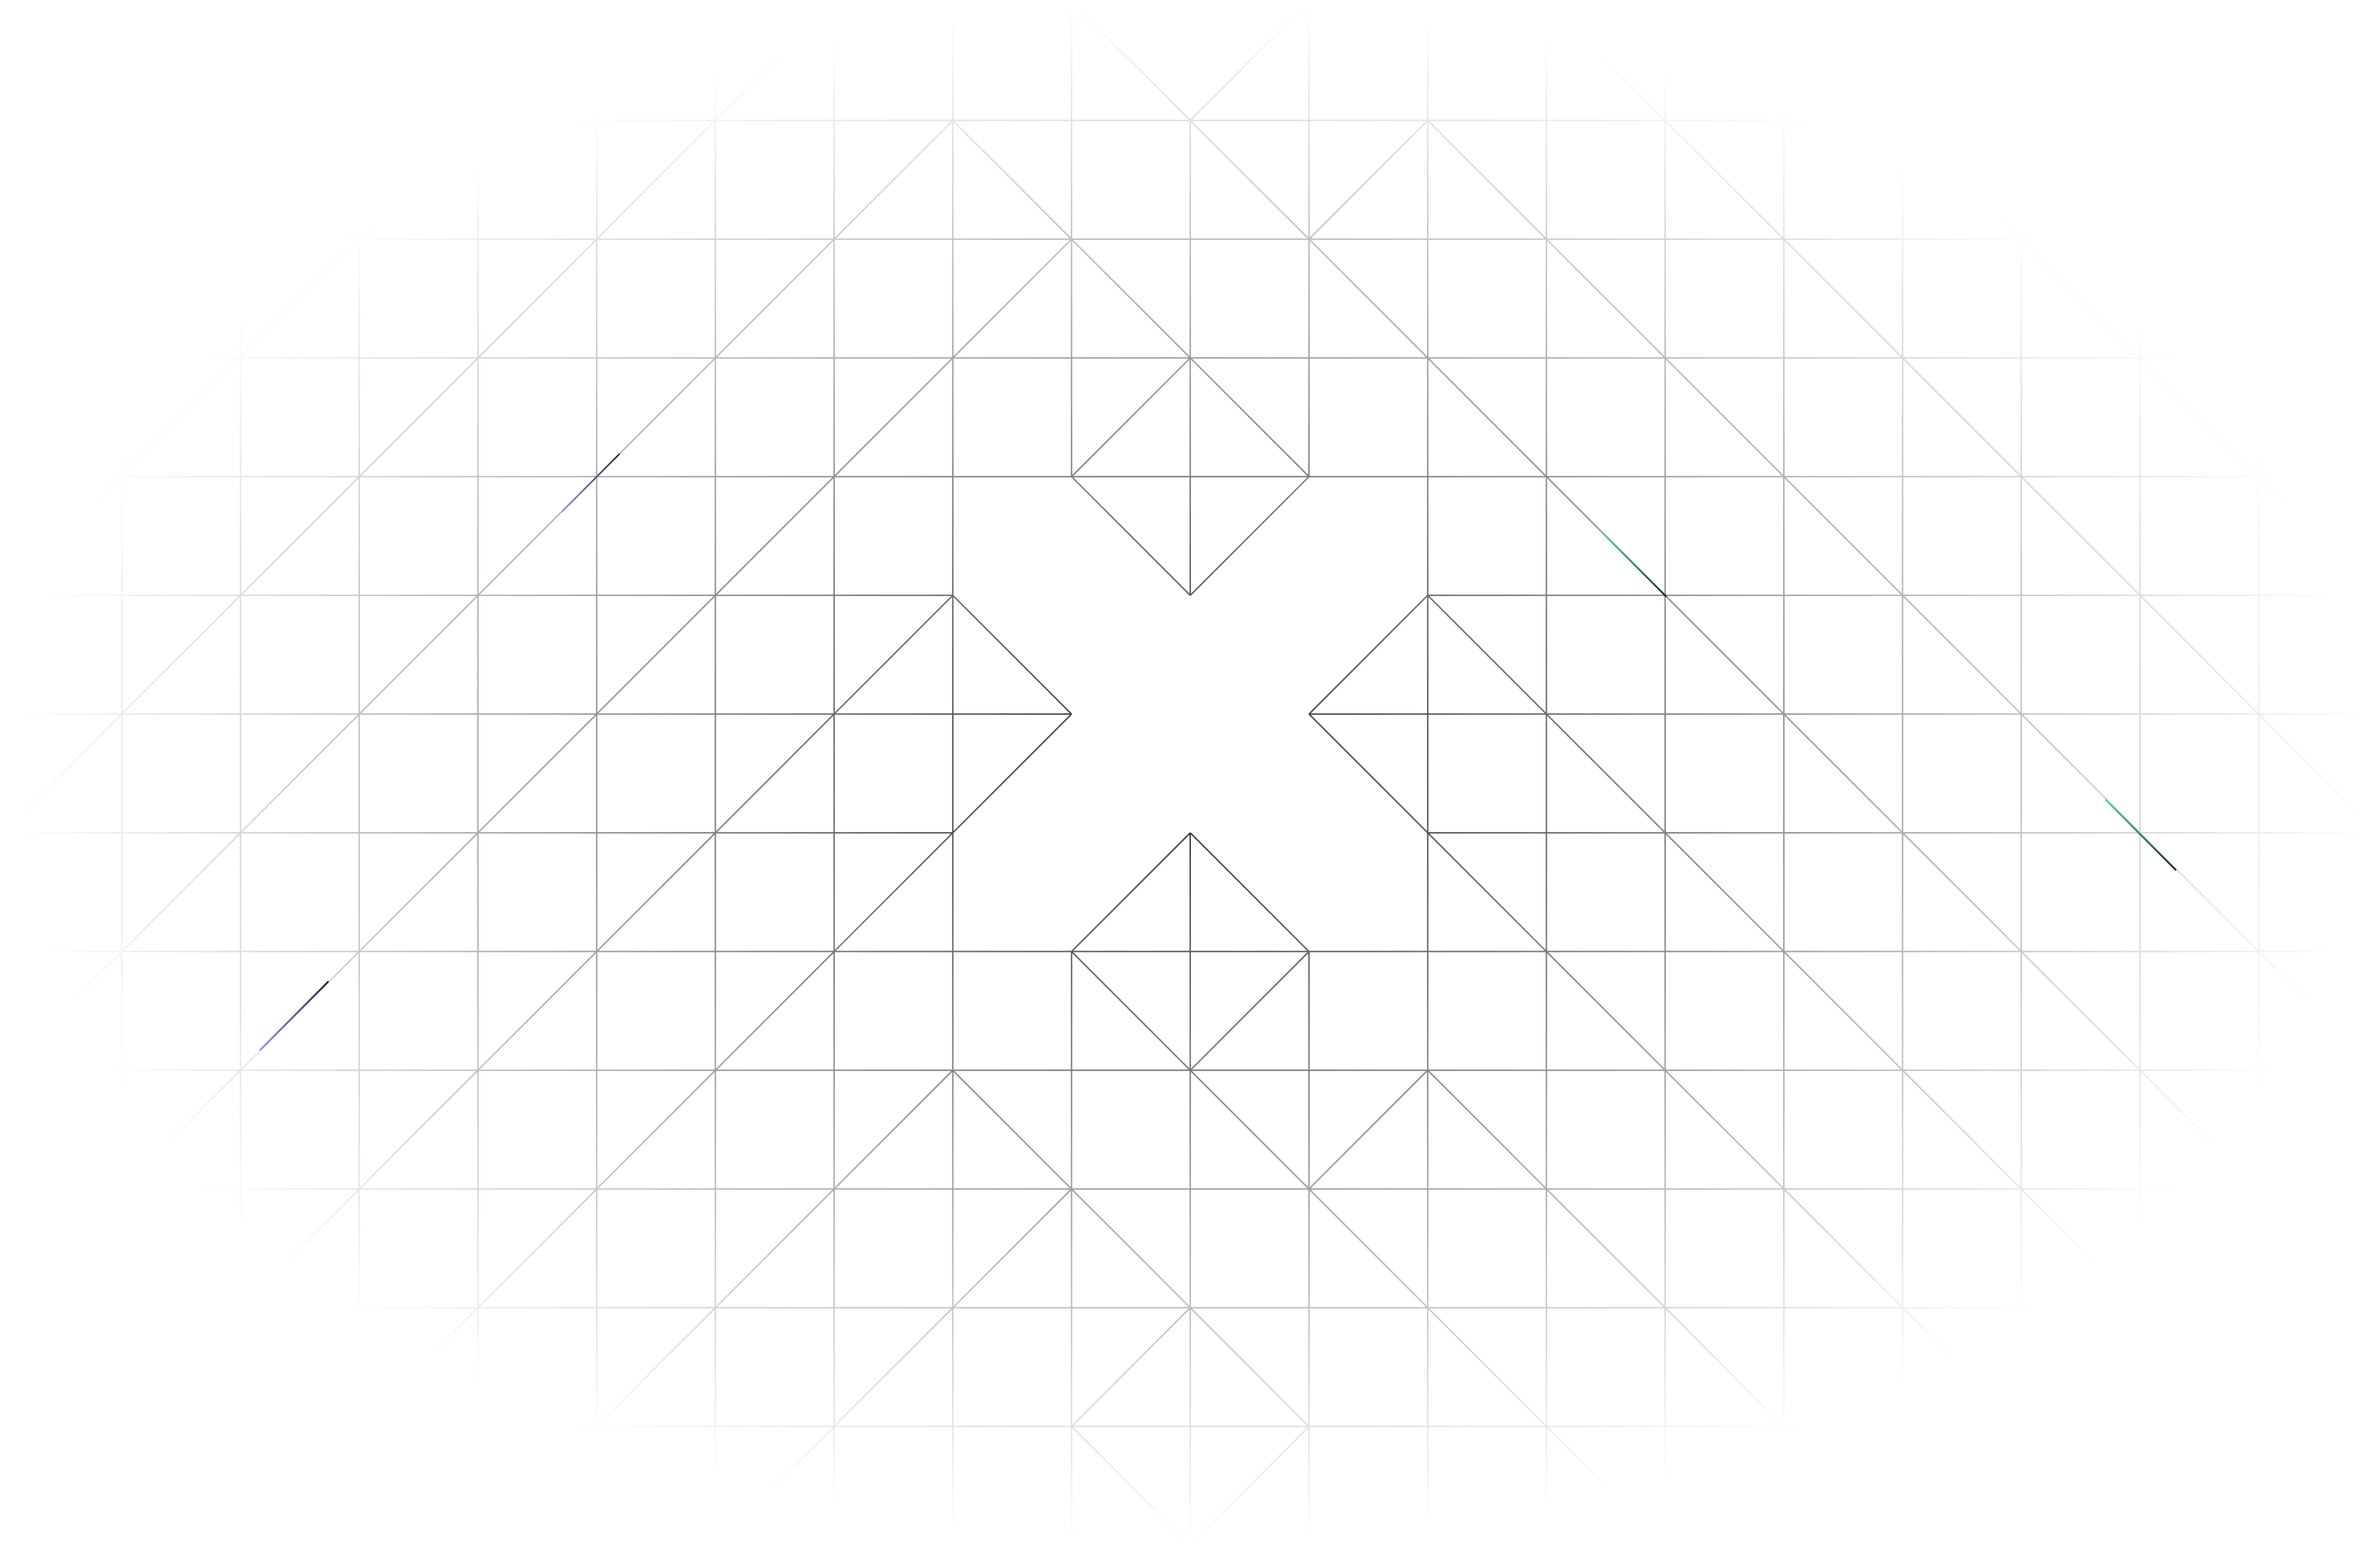 <svg width="830" height="540" viewBox="0 0 830 540" fill="none" xmlns="http://www.w3.org/2000/svg">
<g clip-path="url(#clip0_1908_848)">
<mask id="mask0_1908_848" style="mask-type:luminance" maskUnits="userSpaceOnUse" x="0" y="0" width="830" height="540">
<path d="M830 0H0V540H830V0Z" fill="white"/>
</mask>
<g mask="url(#mask0_1908_848)">
<path d="M373.688 42.002H415.09M373.688 42.002V83.404M373.688 42.002V0.6M373.688 42.002H332.285M415.09 42.002V83.404M415.09 42.002L373.688 0.6M415.09 42.002H456.492M415.09 42.002L456.492 83.404M415.09 42.002L456.492 0.6M373.688 83.404H415.09M373.688 83.404L332.285 42.002M373.688 83.404V124.807M373.688 83.404L332.285 124.807M373.688 83.404L415.09 124.807M373.688 83.404H332.285M373.688 0.6H332.285M332.285 42.002V0.6M332.285 42.002V83.404M332.285 42.002H290.883M332.285 42.002L290.883 83.404M415.09 83.404V124.807M415.09 83.404H456.492M456.492 42.002V83.404M456.492 42.002V0.6M456.492 42.002H497.895M456.492 83.404V124.807M456.492 83.404L497.895 124.807M456.492 83.404L497.895 42.002M456.492 83.404H497.895M456.492 0.6H497.895M373.688 124.807H415.09M373.688 124.807V166.209M373.688 124.807H332.285M332.285 124.807V166.209M332.285 124.807H290.883M332.285 124.807V83.404M332.285 124.807L290.883 166.209M415.09 124.807L456.492 166.209M415.09 124.807H456.492M415.09 124.807L373.688 166.209M415.09 124.807V166.209M332.285 83.404H290.883M332.285 0.6H290.883M290.883 42.002V0.6M290.883 42.002H249.48M290.883 42.002V83.404M290.883 83.404H249.48M290.883 83.404L249.48 124.807M290.883 83.404V124.807M497.895 42.002V0.6M497.895 42.002V83.404M497.895 42.002H539.297M497.895 42.002L539.297 83.404M456.492 124.807V166.209M456.492 124.807H497.895M497.895 124.807V166.209M497.895 124.807H539.297M497.895 124.807V83.404M497.895 124.807L539.297 166.209M497.895 83.404H539.297M497.895 0.6H539.297M456.492 166.209H497.895M456.492 166.209H415.09M456.492 166.209L415.09 207.611M373.688 166.209H415.09M373.688 166.209L415.09 207.611M373.688 166.209H332.285M415.09 166.209V207.611M332.285 166.209H290.883M332.285 166.209V207.611M290.883 124.807H249.48M290.883 124.807V166.209M290.883 166.209H249.48M290.883 166.209V207.611M290.883 166.209L249.48 207.611M290.883 0.6L249.48 42.002M290.883 0.6H249.48M249.48 42.002V83.404M249.48 42.002L208.078 83.404M249.48 42.002V0.6M249.48 42.002H208.078M249.48 0.6H208.078M249.48 83.404H208.078M249.48 83.404V124.807M249.48 124.807H208.078M249.48 124.807L208.078 166.209M249.48 124.807V166.209M497.895 166.209H539.297M497.895 166.209V207.611M539.297 166.209V124.807M539.297 166.209H580.699M539.297 166.209V207.611M539.297 166.209L580.699 207.611M497.895 207.611V249.014M497.895 207.611L456.492 249.014M497.895 207.611H539.297M497.895 207.611L539.297 249.014M539.297 124.807H580.699M539.297 124.807V83.404M539.297 42.002V0.6M539.297 42.002H580.699M539.297 42.002V83.404M539.297 83.404H580.699M539.297 83.404L580.699 124.807M332.285 207.611V249.014M332.285 207.611L373.688 249.014M332.285 207.611H290.883M332.285 207.611L290.883 249.014M415.09 373.221V331.818M415.09 373.221L373.688 331.818M415.09 373.221L456.492 331.818M415.09 373.221H373.688M415.09 373.221V414.623M415.09 373.221H456.492M415.09 373.221L456.492 414.623M415.09 331.818H373.688M415.09 331.818H456.492M415.09 331.818V290.416M373.688 331.818L415.09 290.416M373.688 331.818V373.221M373.688 331.818H332.285M456.492 331.818L415.09 290.416M456.492 331.818H497.895M456.492 331.818V373.221M373.688 373.221V414.623M373.688 373.221H332.285M415.09 414.623H373.688M415.09 414.623V456.025M415.09 414.623H456.492M456.492 373.221V414.623M456.492 373.221H497.895M456.492 414.623V456.025M456.492 414.623L497.895 456.025M456.492 414.623L497.895 373.221M456.492 414.623H497.895M332.285 331.818V290.416M332.285 331.818H290.883M332.285 331.818V373.221M497.895 331.818V290.416M497.895 331.818H539.297M497.895 331.818V373.221M373.688 414.623L332.285 373.221M373.688 414.623V456.025M373.688 414.623L332.285 456.025M373.688 414.623L415.09 456.025M373.688 414.623H332.285M332.285 373.221H290.883M332.285 373.221V414.623M332.285 373.221L290.883 414.623M415.09 456.025L373.688 497.428M415.09 456.025L456.492 497.428M415.09 456.025H456.492M415.09 456.025H373.688M415.09 456.025V497.428M497.895 373.221H539.297M497.895 373.221V414.623M497.895 373.221L539.297 414.623M456.492 456.025V497.428M456.492 456.025H497.895M497.895 456.025V497.428M497.895 456.025H539.297M497.895 456.025V414.623M497.895 456.025L539.297 497.428M497.895 414.623H539.297M332.285 290.416V249.014M332.285 290.416L373.688 249.014M332.285 290.416H290.883M332.285 290.416L290.883 331.818M290.883 331.818H249.48M290.883 331.818V290.416M290.883 331.818V373.221M290.883 331.818L249.48 373.221M580.699 124.807V83.404M580.699 124.807H622.102M580.699 124.807L622.102 166.209M580.699 124.807V166.209M580.699 166.209H622.102M580.699 166.209V207.611M539.297 207.611H580.699M539.297 207.611V249.014M580.699 207.611H622.102M580.699 207.611V249.014M580.699 207.611L622.102 249.014M497.895 249.014H456.492M497.895 249.014H539.297M497.895 249.014V290.416M456.492 249.014L497.895 290.416M539.297 249.014H580.699M539.297 249.014L580.699 290.416M539.297 249.014V290.416M539.297 0.6L580.699 42.002M539.297 0.6H580.699M580.699 42.002V83.404M580.699 42.002L622.102 83.404M580.699 42.002V0.6M580.699 42.002H622.102M580.699 0.6H622.102M580.699 83.404H622.102M497.895 290.416H539.297M497.895 290.416L539.297 331.818M539.297 331.818H580.699M539.297 331.818V290.416M539.297 331.818V373.221M539.297 331.818L580.699 373.221M249.48 166.209H208.078M249.48 166.209V207.611M290.883 207.611H249.48M290.883 207.611V249.014M249.48 207.611H208.078M249.48 207.611V249.014M249.48 207.611L208.078 249.014M332.285 249.014H373.688M332.285 249.014H290.883M290.883 249.014H249.48M290.883 249.014L249.48 290.416M290.883 249.014V290.416M208.078 83.404V124.807M208.078 83.404L166.676 124.807M208.078 83.404H166.676M208.078 83.404V42.002M208.078 124.807V166.209M208.078 124.807H166.676M166.676 124.807V166.209M166.676 124.807H125.273M166.676 124.807V83.404M166.676 124.807L125.273 166.209M166.676 83.404H125.273M166.676 83.404V42.002M208.078 42.002H166.676M208.078 42.002V0.6M208.078 166.209H166.676M208.078 166.209V207.611M208.078 166.209L166.676 207.611M166.676 166.209H125.273M166.676 166.209V207.611M125.273 124.807V83.404M125.273 124.807V166.209M125.273 124.807H83.871M125.273 166.209H83.871M125.273 166.209V207.611M125.273 166.209L83.871 207.611M125.273 83.404L83.871 124.807M125.273 83.404L166.676 42.002M125.273 83.404H83.871M125.273 83.404V42.002M166.676 42.002L208.078 0.6M166.676 42.002V0.6M166.676 42.002H125.273M208.078 0.6H166.676M208.078 207.611V249.014M208.078 207.611H166.676M166.676 207.611V249.014M166.676 207.611L125.273 249.014M166.676 207.611H125.273M208.078 249.014H249.48M208.078 249.014V290.416M208.078 249.014L166.676 290.416M208.078 249.014H166.676M166.676 249.014V290.416M166.676 249.014H125.273M125.273 249.014V207.611M125.273 249.014V290.416M125.273 249.014L83.871 290.416M125.273 249.014H83.871M125.273 207.611H83.871M83.871 124.807V166.209M83.871 124.807H42.469M83.871 124.807V83.404M83.871 124.807L42.469 166.209M83.871 166.209H42.469M83.871 166.209V207.611M83.871 207.611V249.014M83.871 207.611L42.469 249.014M83.871 207.611H42.469M166.676 0.6H125.273M249.48 249.014V290.416M622.102 83.404V124.807M622.102 83.404L663.504 124.807M622.102 83.404H663.504M622.102 83.404V42.002M622.102 124.807V166.209M622.102 124.807H663.504M663.504 124.807V166.209M663.504 124.807H704.906M663.504 124.807V83.404M663.504 124.807L704.906 166.209M663.504 83.404H704.906M663.504 83.404V42.002M622.102 42.002H663.504M622.102 42.002V0.6M622.102 166.209H663.504M622.102 166.209V207.611M622.102 166.209L663.504 207.611M663.504 166.209H704.906M663.504 166.209V207.611M704.906 124.807V83.404M704.906 124.807V166.209M704.906 124.807H746.309M704.906 166.209H746.309M704.906 166.209V207.611M704.906 166.209L746.309 207.611M704.906 83.404L746.309 124.807M704.906 83.404L663.504 42.002M704.906 83.404H746.309M704.906 83.404V42.002M663.504 42.002L622.102 0.6M663.504 42.002V0.6M663.504 42.002H704.906M622.102 0.6H663.504M622.102 207.611V249.014M622.102 207.611H663.504M663.504 207.611V249.014M663.504 207.611L704.906 249.014M663.504 207.611H704.906M622.102 249.014H580.699M622.102 249.014V290.416M622.102 249.014L663.504 290.416M622.102 249.014H663.504M663.504 249.014V290.416M663.504 249.014H704.906M704.906 249.014V207.611M704.906 249.014V290.416M704.906 249.014L746.309 290.416M704.906 249.014H746.309M704.906 207.611H746.309M746.309 124.807V166.209M746.309 124.807H787.711M746.309 124.807V83.404M746.309 124.807L787.711 166.209M746.309 166.209H787.711M746.309 166.209V207.611M746.309 207.611V249.014M746.309 207.611L787.711 249.014M746.309 207.611H787.711M663.504 0.6H704.906M580.699 249.014V290.416M83.871 83.404H42.469M83.871 83.404V42.002M125.273 42.002H83.871M125.273 42.002V0.6M42.469 124.807V83.404M42.469 124.807L42.469 166.209M42.469 124.807H1.066M42.469 166.209H1.066M42.469 166.209V207.611M42.469 166.209L1.066 207.611M42.469 83.404L1.066 124.807M42.469 83.404L83.871 42.002M42.469 83.404H1.066M42.469 83.404L42.469 42.002M83.871 42.002L125.273 0.6M83.871 42.002V0.6M83.871 42.002H42.469M125.273 0.6H83.871M83.871 249.014V290.416M83.871 249.014H42.469M42.469 249.014L42.469 207.611M42.469 249.014V290.416M42.469 249.014L1.066 290.416M42.469 249.014H1.066M42.469 207.611H1.066M1.066 124.807V166.209M1.066 124.807V83.404M1.066 166.209V207.611M1.066 207.611V249.014M83.871 0.6H42.469M746.309 83.404H787.711M746.309 83.404V42.002M704.906 42.002H746.309M704.906 42.002V0.6M787.711 124.807V83.404M787.711 124.807V166.209M787.711 124.807H829.113M787.711 166.209H829.113M787.711 166.209V207.611M787.711 166.209L829.113 207.611M787.711 83.404L829.113 124.807M787.711 83.404L746.309 42.002M787.711 83.404H829.113M787.711 83.404V42.002M746.309 42.002L704.906 0.6M746.309 42.002V0.6M746.309 42.002H787.711M704.906 0.6H746.309M746.309 249.014V290.416M746.309 249.014H787.711M787.711 249.014V207.611M787.711 249.014V290.416M787.711 249.014L829.113 290.416M787.711 249.014H829.113M787.711 207.611H829.113M829.113 124.807V166.209M829.113 124.807V83.404M829.113 166.209V207.611M829.113 207.611V249.014M746.309 0.6H787.711M1.066 83.404V42.002M42.469 42.002H1.066M42.469 42.002V0.6M1.066 42.002L42.469 0.6M1.066 42.002V0.6H42.469M1.066 249.014V290.416M829.113 83.404V42.002M787.711 42.002H829.113M787.711 42.002V0.6M829.113 42.002L787.711 0.6M829.113 42.002V0.6H787.711M829.113 249.014V290.416M249.48 290.416H208.078M249.48 290.416L208.078 331.818M249.48 290.416V331.818M249.48 290.416H290.883M580.699 290.416H622.102M580.699 290.416L622.102 331.818M580.699 290.416V331.818M580.699 290.416H539.297M208.078 290.416V331.818M208.078 290.416H166.676M166.676 290.416V331.818M166.676 290.416H125.273M166.676 290.416L125.273 331.818M208.078 331.818H166.676M208.078 331.818H249.48M208.078 331.818V373.221M208.078 331.818L166.676 373.221M249.48 331.818V373.221M166.676 331.818H125.273M166.676 331.818V373.221M125.273 290.416V331.818M125.273 290.416H83.871M125.273 331.818H83.871M125.273 331.818V373.221M125.273 331.818L83.871 373.221M208.078 373.221V414.623M208.078 373.221H249.48M208.078 373.221H166.676M166.676 373.221V414.623M166.676 373.221L125.273 414.623M166.676 373.221H125.273M249.48 373.221V414.623M249.48 373.221L208.078 414.623M249.48 373.221H290.883M208.078 414.623H249.48M208.078 414.623V456.025M208.078 414.623L166.676 456.025M208.078 414.623H166.676M166.676 414.623V456.025M166.676 414.623H125.273M125.273 414.623V373.221M125.273 414.623V456.025M125.273 414.623L83.871 456.025M125.273 414.623H83.871M125.273 373.221H83.871M83.871 290.416V331.818M83.871 290.416H42.469M83.871 290.416L42.469 331.818M83.871 331.818H42.469M83.871 331.818V373.221M83.871 373.221V414.623M83.871 373.221L42.469 414.623M83.871 373.221H42.469M290.883 373.221V414.623M249.48 414.623H290.883M249.48 414.623V456.025M622.102 290.416V331.818M622.102 290.416H663.504M663.504 290.416V331.818M663.504 290.416H704.906M663.504 290.416L704.906 331.818M622.102 331.818H663.504M622.102 331.818H580.699M622.102 331.818V373.221M622.102 331.818L663.504 373.221M580.699 331.818V373.221M663.504 331.818H704.906M663.504 331.818V373.221M704.906 290.416V331.818M704.906 290.416H746.309M704.906 331.818H746.309M704.906 331.818V373.221M704.906 331.818L746.309 373.221M622.102 373.221V414.623M622.102 373.221H580.699M622.102 373.221H663.504M663.504 373.221V414.623M663.504 373.221L704.906 414.623M663.504 373.221H704.906M580.699 373.221V414.623M580.699 373.221L622.102 414.623M580.699 373.221H539.297M622.102 414.623H580.699M622.102 414.623V456.025M622.102 414.623L663.504 456.025M622.102 414.623H663.504M663.504 414.623V456.025M663.504 414.623H704.906M704.906 414.623V373.221M704.906 414.623V456.025M704.906 414.623L746.309 456.025M704.906 414.623H746.309M704.906 373.221H746.309M746.309 290.416V331.818M746.309 290.416H787.711M746.309 290.416L787.711 331.818M746.309 331.818H787.711M746.309 331.818V373.221M746.309 373.221V414.623M746.309 373.221L787.711 414.623M746.309 373.221H787.711M539.297 373.221V414.623M580.699 414.623H539.297M580.699 414.623V456.025M290.883 414.623H332.285M290.883 414.623L249.48 456.025M290.883 414.623V456.025M332.285 414.623V456.025M539.297 414.623V456.025M539.297 414.623L580.699 456.025M42.469 290.416L42.469 331.818M42.469 290.416H1.066M42.469 331.818H1.066M42.469 331.818V373.221M42.469 331.818L1.066 373.221M83.871 414.623V456.025M83.871 414.623H42.469M42.469 414.623L42.469 373.221M42.469 414.623V456.025M42.469 414.623L1.066 456.025M42.469 414.623H1.066M42.469 373.221H1.066M1.066 290.416V331.818M1.066 331.818V373.221M1.066 373.221V414.623M787.711 290.416V331.818M787.711 290.416H829.113M787.711 331.818H829.113M787.711 331.818V373.221M787.711 331.818L829.113 373.221M746.309 414.623V456.025M746.309 414.623H787.711M787.711 414.623V373.221M787.711 414.623V456.025M787.711 414.623L829.113 456.025M787.711 414.623H829.113M787.711 373.221H829.113M829.113 290.416V331.818M829.113 331.818V373.221M829.113 373.221V414.623M1.066 414.623V456.025M829.113 414.623V456.025M373.688 456.025V497.428M373.688 456.025H332.285M332.285 456.025V497.428M332.285 456.025H290.883M332.285 456.025L290.883 497.428M373.688 497.428V538.83M373.688 497.428L415.09 538.83M373.688 497.428H415.09M373.688 497.428H332.285M456.492 497.428L415.09 538.83M456.492 497.428H415.09M456.492 497.428H497.895M456.492 497.428V538.83M415.09 497.428V538.83M332.285 497.428H290.883M332.285 497.428V538.83M290.883 456.025H249.48M290.883 456.025V497.428M290.883 497.428H249.48M290.883 497.428V538.83M290.883 497.428L249.48 538.83M373.688 538.83H415.09M373.688 538.83H332.285M415.09 538.83H456.492M332.285 538.83H290.883M456.492 538.83H497.895M497.895 497.428H539.297M497.895 497.428V538.83M497.895 538.83H539.297M290.883 538.83H249.48M249.48 456.025H208.078M249.48 456.025L208.078 497.428M249.48 456.025V497.428M539.297 497.428V456.025M539.297 497.428H580.699M539.297 497.428V538.83M539.297 497.428L580.699 538.83M539.297 456.025H580.699M580.699 456.025H622.102M580.699 456.025L622.102 497.428M580.699 456.025V497.428M580.699 497.428H622.102M580.699 497.428V538.83M539.297 538.83H580.699M580.699 538.83H622.102M249.48 497.428H208.078M249.48 497.428V538.83M249.48 538.83H208.078M208.078 456.025V497.428M208.078 456.025H166.676M166.676 456.025V497.428M166.676 456.025H125.273M166.676 456.025L125.273 497.428M208.078 497.428H166.676M208.078 497.428V538.83M208.078 497.428L166.676 538.83M166.676 497.428H125.273M166.676 497.428V538.83M125.273 456.025V497.428M125.273 456.025H83.871M125.273 497.428H83.871M125.273 497.428V538.83M125.273 497.428L83.871 538.83M208.078 538.83H166.676M166.676 538.83H125.273M125.273 538.83H83.871M83.871 456.025V497.428M83.871 456.025H42.469M83.871 456.025L42.469 497.428M83.871 497.428H42.469M83.871 497.428V538.83M83.871 538.83H42.469M622.102 456.025V497.428M622.102 456.025H663.504M663.504 456.025V497.428M663.504 456.025H704.906M663.504 456.025L704.906 497.428M622.102 497.428H663.504M622.102 497.428V538.83M622.102 497.428L663.504 538.83M663.504 497.428H704.906M663.504 497.428V538.83M704.906 456.025V497.428M704.906 456.025H746.309M704.906 497.428H746.309M704.906 497.428V538.83M704.906 497.428L746.309 538.83M622.102 538.83H663.504M663.504 538.83H704.906M704.906 538.83H746.309M746.309 456.025V497.428M746.309 456.025H787.711M746.309 456.025L787.711 497.428M746.309 497.428H787.711M746.309 497.428V538.83M746.309 538.83H787.711M42.469 456.025L42.469 497.428M42.469 456.025H1.066M42.469 497.428H1.066M42.469 497.428V538.83M42.469 497.428L1.066 538.83M42.469 538.83H1.066M1.066 456.025V497.428M1.066 497.428V538.83M787.711 456.025V497.428M787.711 456.025H829.113M787.711 497.428H829.113M787.711 497.428V538.83M787.711 497.428L829.113 538.83M787.711 538.83H829.113M829.113 456.025V497.428M829.113 497.428V538.83" stroke="url(#paint0_radial_1908_848)" stroke-width="0.5"/>
</g>
<path d="M196.068 178.683C195.988 178.705 195.896 178.684 195.834 178.621C195.737 178.526 195.736 178.374 195.831 178.278L215.765 158.211C215.86 158.115 216.011 158.114 216.107 158.209C216.204 158.304 216.205 158.456 216.11 158.552L196.176 178.618C196.145 178.652 196.11 178.672 196.068 178.683Z" fill="url(#paint1_linear_1908_848)"/>
<path d="M90.817 366.415C90.72 366.442 90.609 366.416 90.532 366.339C90.415 366.223 90.415 366.039 90.53 365.922L114.188 342.155C114.303 342.038 114.487 342.037 114.605 342.153C114.722 342.268 114.722 342.452 114.607 342.57L90.949 366.337C90.911 366.378 90.863 366.403 90.817 366.415Z" fill="url(#paint2_linear_1908_848)"/>
<path d="M581.212 207.851C581.236 207.943 581.212 208.047 581.139 208.119C581.03 208.228 580.857 208.229 580.747 208.119L559.145 186.479C559.035 186.37 559.035 186.197 559.144 186.088C559.253 185.978 559.426 185.978 559.536 186.087L581.138 207.727C581.176 207.763 581.199 207.803 581.212 207.851Z" fill="url(#paint3_linear_1908_848)"/>
<path d="M759.028 303.259C759.057 303.362 759.033 303.481 758.954 303.562C758.836 303.687 758.644 303.688 758.521 303.565L734.168 279.158C734.045 279.035 734.041 278.839 734.159 278.714C734.277 278.589 734.468 278.588 734.592 278.711L758.944 303.118C758.988 303.158 759.013 303.204 759.028 303.259Z" fill="url(#paint4_linear_1908_848)"/>
</g>
<defs>
<radialGradient id="paint0_radial_1908_848" cx="0" cy="0" r="1" gradientUnits="userSpaceOnUse" gradientTransform="translate(415.09 269.715) rotate(90) scale(269.115 414.023)">
<stop stop-color="#272727"/>
<stop offset="1" stop-color="#292929" stop-opacity="0"/>
</radialGradient>
<linearGradient id="paint1_linear_1908_848" x1="193.918" y1="171.688" x2="218.025" y2="165.143" gradientUnits="userSpaceOnUse">
<stop stop-color="#9489FE"/>
<stop offset="1" stop-color="#121B23"/>
</linearGradient>
<linearGradient id="paint2_linear_1908_848" x1="88.262" y1="358.114" x2="116.869" y2="350.377" gradientUnits="userSpaceOnUse">
<stop stop-color="#9489FE"/>
<stop offset="1" stop-color="#121B23"/>
</linearGradient>
<linearGradient id="paint3_linear_1908_848" x1="573.631" y1="210.163" x2="566.657" y2="184.041" gradientUnits="userSpaceOnUse">
<stop stop-color="#121B23"/>
<stop offset="1" stop-color="#40DCAF"/>
</linearGradient>
<linearGradient id="paint4_linear_1908_848" x1="750.696" y1="305.919" x2="742.422" y2="276.355" gradientUnits="userSpaceOnUse">
<stop stop-color="#121B23"/>
<stop offset="1" stop-color="#40DCAF"/>
</linearGradient>
<clipPath id="clip0_1908_848">
<rect width="830" height="540" fill="white"/>
</clipPath>
</defs>
</svg>
